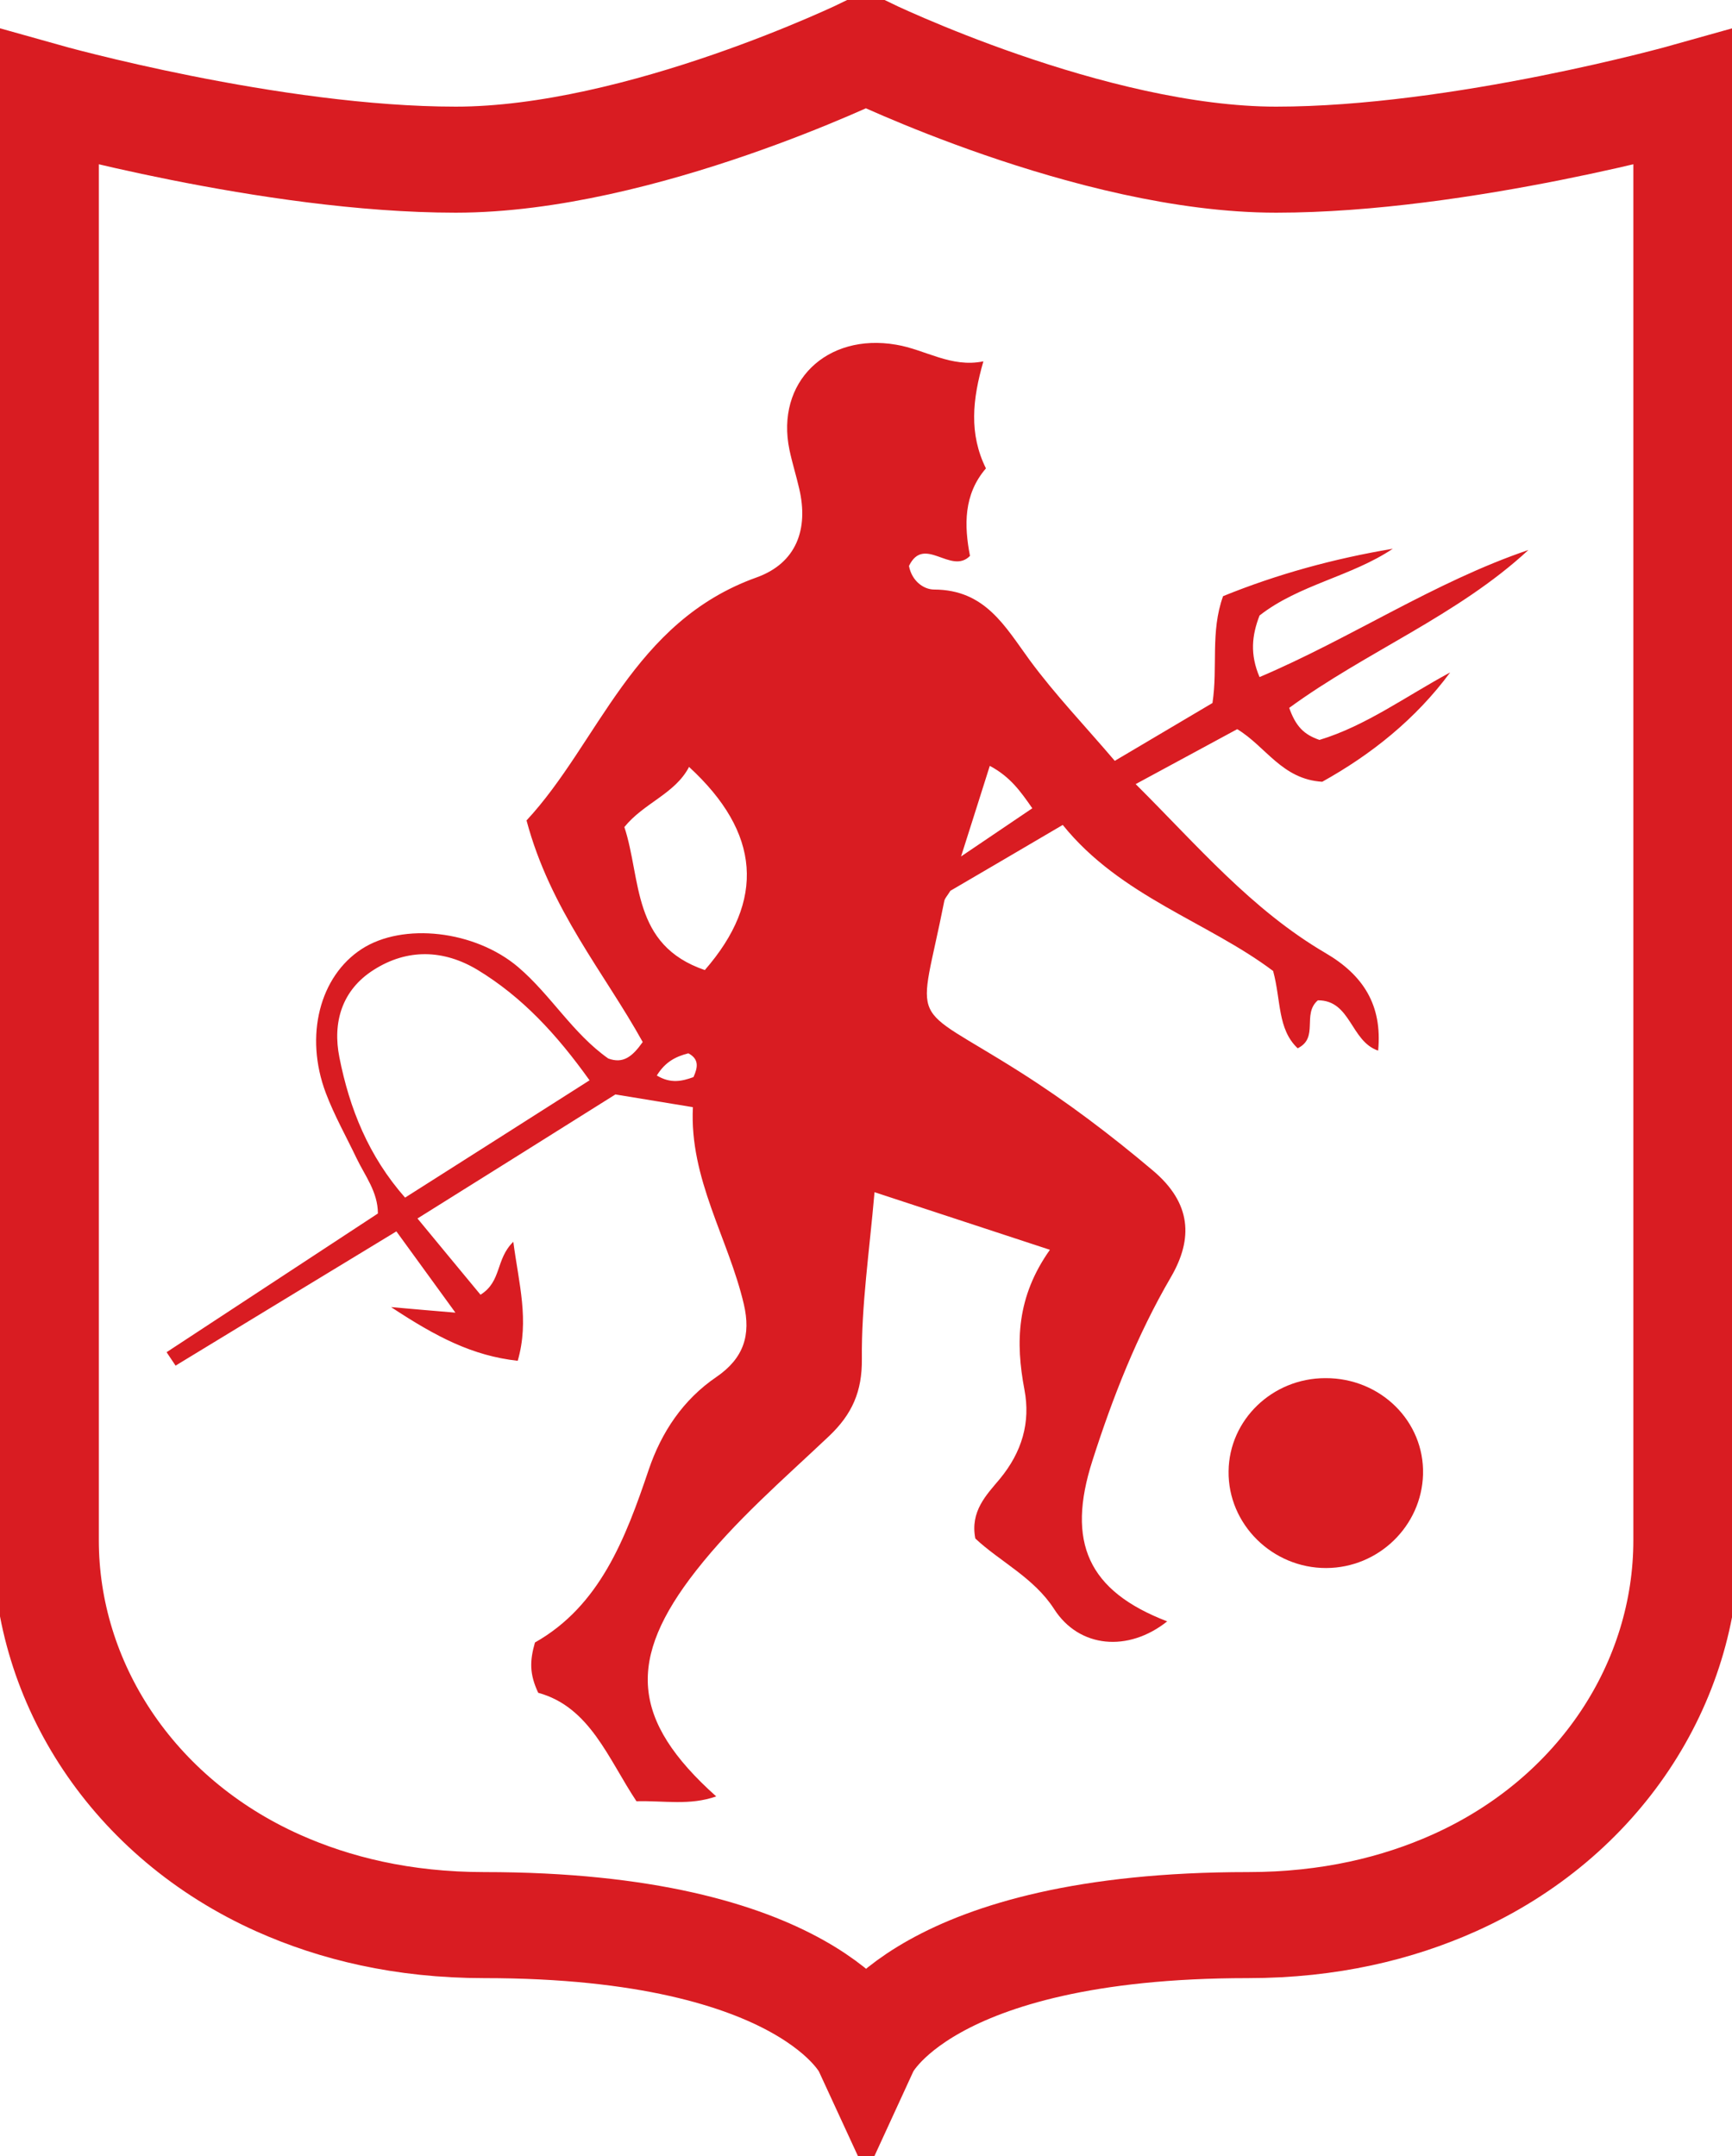 <svg width="49" height="61" viewBox="0 0 49 61" fill="none" xmlns="http://www.w3.org/2000/svg">
<g clip-path="url(#clip0_84_2)">
<path d="M37.495 38.989C35.997 38.989 34.773 40.169 34.758 41.622C34.737 43.121 35.997 44.366 37.521 44.361C38.999 44.356 40.217 43.176 40.259 41.713C40.3 40.209 39.056 38.984 37.501 38.989H37.495Z" fill="#D91C22"/>
<path d="M36.474 20.026C38.657 18.431 41.239 17.413 43.24 15.56C40.575 16.466 38.232 18.051 35.634 19.155C35.359 18.512 35.416 17.975 35.634 17.413C36.754 16.537 38.221 16.315 39.403 15.525C37.739 15.803 36.132 16.244 34.602 16.866C34.239 17.874 34.457 18.872 34.302 19.889C33.415 20.416 32.508 20.953 31.538 21.525C30.693 20.532 29.848 19.651 29.133 18.679C28.433 17.722 27.873 16.684 26.431 16.679C26.125 16.679 25.794 16.431 25.716 16.011C26.146 15.125 26.903 16.274 27.442 15.727C27.276 14.871 27.256 13.991 27.893 13.251C27.411 12.274 27.51 11.302 27.821 10.223C26.903 10.411 26.177 9.889 25.353 9.752C23.383 9.413 21.936 10.811 22.335 12.73C22.413 13.099 22.527 13.459 22.61 13.823C22.88 14.968 22.532 15.93 21.407 16.335C17.892 17.591 16.943 21.009 14.896 23.211C15.569 25.738 17.104 27.53 18.183 29.48C17.882 29.905 17.623 30.098 17.208 29.946C16.202 29.237 15.585 28.148 14.657 27.358C13.433 26.32 11.401 26.092 10.235 26.847C9.047 27.616 8.607 29.302 9.218 30.923C9.457 31.556 9.794 32.153 10.084 32.761C10.323 33.262 10.691 33.718 10.691 34.331C8.695 35.642 6.704 36.948 4.713 38.255C4.796 38.381 4.884 38.508 4.967 38.635C7.025 37.384 9.084 36.128 11.214 34.837C11.748 35.576 12.262 36.275 12.884 37.136C12.215 37.08 11.8 37.045 11.064 36.979C12.345 37.824 13.366 38.356 14.647 38.498C14.979 37.348 14.678 36.321 14.522 35.131C14.014 35.627 14.201 36.25 13.594 36.629C13.008 35.92 12.428 35.222 11.811 34.472C13.771 33.247 15.611 32.093 17.41 30.963C18.177 31.09 18.851 31.201 19.603 31.323C19.5 33.353 20.609 35.039 21.044 36.898C21.247 37.769 21.044 38.422 20.272 38.953C19.323 39.597 18.711 40.523 18.354 41.576C17.695 43.531 16.969 45.43 15.134 46.468C14.984 46.994 14.979 47.364 15.227 47.891C16.689 48.291 17.208 49.759 18.006 50.959C18.799 50.939 19.51 51.086 20.262 50.822C17.846 48.66 17.732 46.939 19.691 44.437C20.801 43.02 22.159 41.855 23.46 40.624C24.103 40.012 24.394 39.369 24.383 38.442C24.368 36.928 24.596 35.409 24.741 33.728C26.436 34.285 28.002 34.801 29.703 35.358C28.759 36.69 28.728 37.971 28.982 39.313C29.159 40.24 28.915 41.08 28.282 41.845C27.909 42.29 27.442 42.756 27.593 43.526C28.287 44.179 29.247 44.63 29.822 45.521C30.532 46.63 31.922 46.746 33.021 45.87C30.781 45.01 30.164 43.632 30.906 41.323C31.481 39.526 32.166 37.779 33.125 36.133C33.762 35.039 33.705 34.037 32.622 33.12C31.424 32.108 30.18 31.166 28.853 30.325C25.633 28.285 25.985 29.186 26.716 25.485C26.732 25.414 26.789 25.358 26.888 25.201C27.852 24.639 28.894 24.026 30.066 23.338C31.699 25.363 34.167 26.077 36.018 27.47C36.246 28.31 36.137 29.11 36.712 29.657C37.324 29.358 36.827 28.695 37.283 28.3C38.221 28.295 38.206 29.459 38.989 29.723C39.113 28.427 38.558 27.581 37.501 26.963C35.401 25.733 33.871 23.915 32.129 22.183C33.203 21.601 34.105 21.115 35.002 20.629C35.81 21.115 36.267 22.047 37.407 22.117C38.791 21.348 40.051 20.345 41.026 19.024C39.777 19.697 38.636 20.538 37.329 20.933C36.889 20.781 36.655 20.553 36.464 20.001L36.474 20.026ZM11.463 33.885C10.426 32.71 9.887 31.358 9.602 29.915C9.405 28.928 9.669 28.011 10.572 27.439C11.525 26.831 12.552 26.862 13.511 27.439C14.771 28.204 15.746 29.257 16.679 30.563C14.916 31.687 13.216 32.766 11.463 33.88V33.885ZM19.619 30.472C19.297 30.589 18.976 30.665 18.582 30.427C18.826 30.032 19.126 29.89 19.474 29.799C19.79 29.966 19.738 30.209 19.619 30.472ZM19.94 27.444C17.861 26.735 18.151 24.877 17.664 23.398C18.214 22.715 19.095 22.462 19.494 21.697C21.521 23.561 21.656 25.474 19.94 27.444ZM27.188 24.234C27.525 23.171 27.759 22.441 28.002 21.667C28.583 21.976 28.873 22.391 29.205 22.867C28.604 23.272 28.028 23.662 27.183 24.234H27.188Z" fill="#D91C22"/>
<path d="M36.101 4.517C30.875 4.517 24.497 1.413 24.497 1.413C24.497 1.413 18.12 4.517 12.894 4.517C7.668 4.517 1.296 2.724 1.296 2.724V43.577C1.296 47.602 3.743 51.425 7.87 53.273C9.467 53.987 11.391 54.463 13.698 54.463C22.906 54.463 24.503 57.921 24.503 57.921C24.503 57.921 26.094 54.463 35.307 54.463C37.614 54.463 39.538 53.987 41.135 53.273C45.262 51.425 47.709 47.607 47.709 43.577V2.724C47.709 2.724 41.332 4.517 36.106 4.517H36.101Z" stroke="#D91C22" stroke-width="3" stroke-miterlimit="10"/>
</g>
<defs>
<clipPath id="clip0_84_2">
<rect width="49" height="61" fill="white"/>
</clipPath>
</defs>
</svg>
